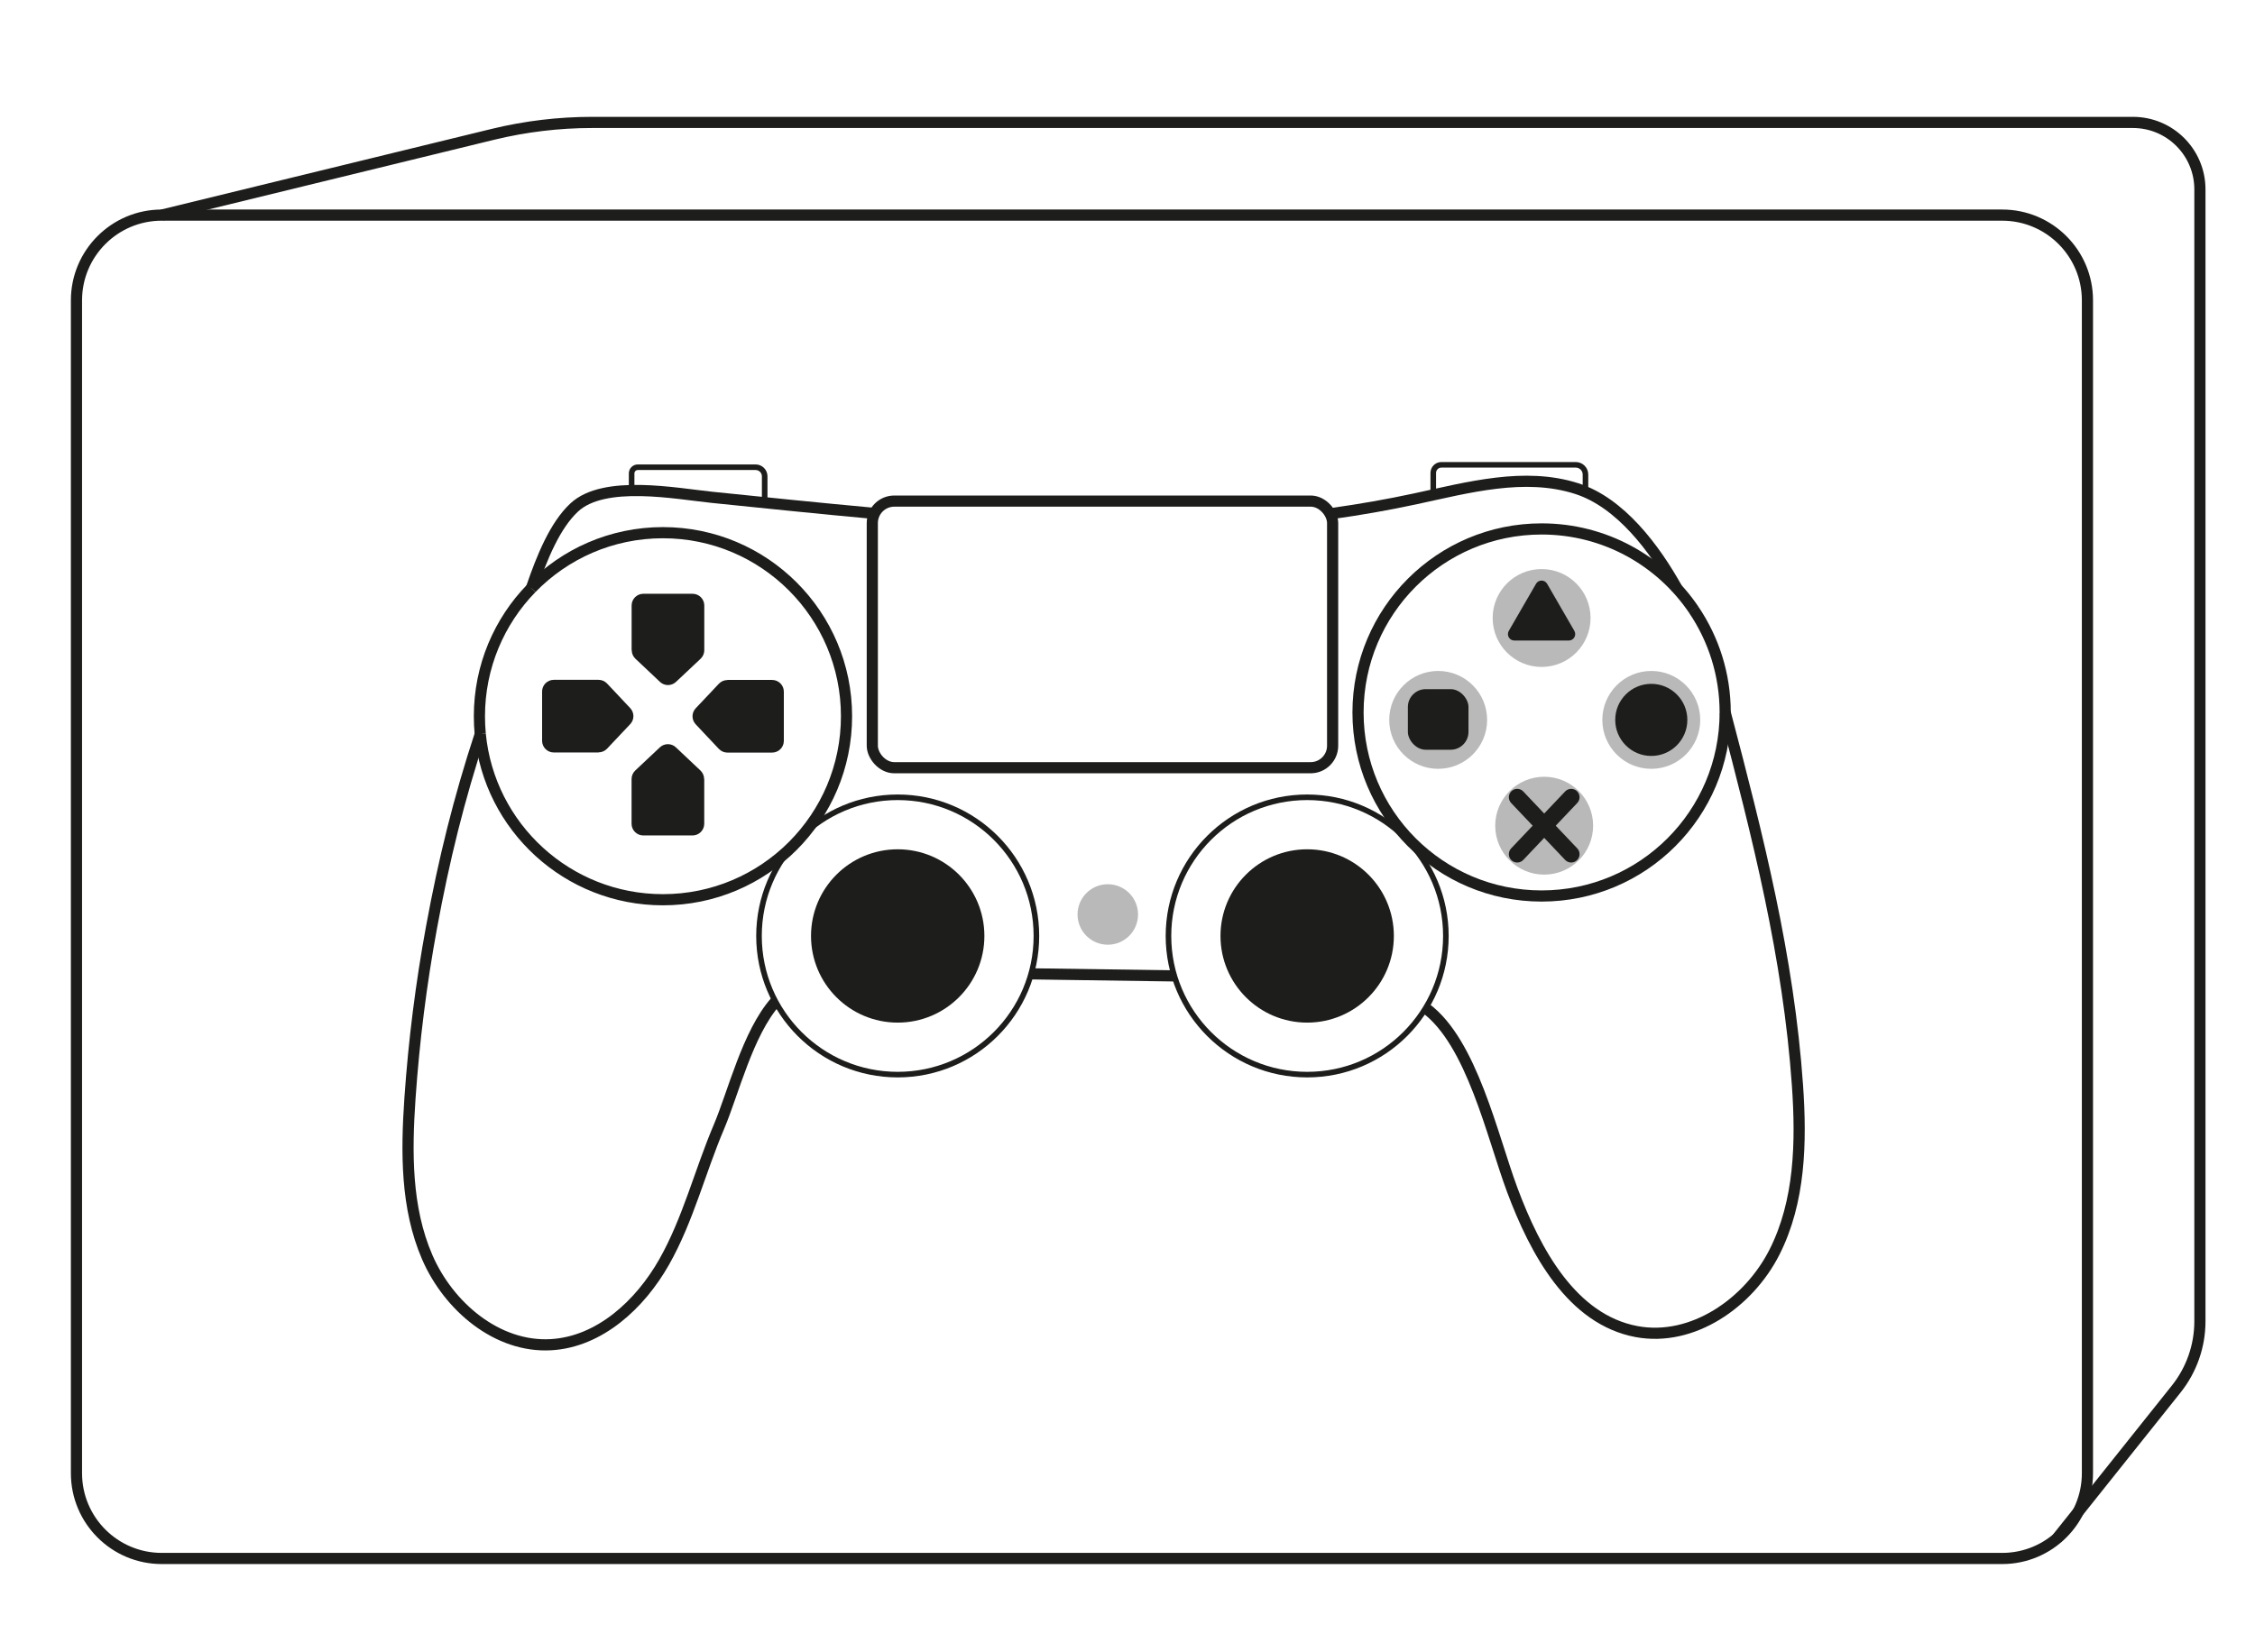<?xml version="1.0" encoding="UTF-8"?><svg id="Layer_1" xmlns="http://www.w3.org/2000/svg" width="404" height="296" viewBox="0 0 404 296"><defs><style>.cls-1{fill:#b9b9b9;}.cls-2,.cls-3{fill:#1d1d1b;}.cls-4{stroke-width:2px;}.cls-4,.cls-5{fill:none;}.cls-4,.cls-5,.cls-3{stroke:#1d1d1b;stroke-miterlimit:10;}.cls-3{stroke-linecap:round;stroke-width:3px;}</style></defs><circle class="cls-1" cx="276.65" cy="147.97" r="8.77"/><circle class="cls-1" cx="295.84" cy="129.01" r="8.77"/><circle class="cls-1" cx="257.66" cy="129.01" r="8.77"/><circle class="cls-1" cx="276.19" cy="110.75" r="8.77"/><circle class="cls-5" cx="160.83" cy="167.73" r="24.85"/><path class="cls-4" d="M86.04,131.56c-3.84,11.71-6.49,22.45-8.72,34.57-1.87,10.14-3.16,20.39-3.87,30.68-.66,9.62-.74,19.63,3.09,28.48s12.54,16.24,22.17,15.69c8.72-.5,15.97-7.22,20.27-14.81s6.41-16.21,9.83-24.25c2.56-6.03,5.14-16.76,10.12-22.41"/><path class="cls-4" d="M156.28,91.97c-9.58-.87-19.14-1.87-28.67-2.84-6.52-.67-19.38-3.2-24.75,1.83-3.43,3.21-5.74,8.85-7.66,14.46"/><path class="cls-4" d="M300.45,105.47c-4-7.18-10.14-15.4-17.97-17.91-9.34-2.99-19.41-.21-28.99,1.85-4.89,1.05-9.81,1.91-14.74,2.6"/><path class="cls-4" d="M255.41,180.67c8.28,6.11,11.92,22.9,15.52,32.57,4.12,11.05,10.68,23.22,22.27,25.39,10.02,1.87,20.09-5.13,24.7-14.22,4.61-9.09,4.84-19.74,4.13-29.91-1.61-22.99-7.09-44.55-12.96-66.84"/><path class="cls-4" d="M184.73,174.52c8.55,.12,17.11,.24,25.66,.37"/><circle class="cls-5" cx="234.19" cy="167.73" r="24.85"/><rect class="cls-4" x="156.28" y="89.8" width="82.47" height="47.78" rx="3.94" ry="3.94"/><path class="cls-4" d="M303.45,109.27c-5.91-8.74-15.91-14.48-27.26-14.48-18.16,0-32.89,14.72-32.89,32.89s14.72,32.89,32.89,32.89,32.89-14.72,32.89-32.89c0-6.82-2.08-13.15-5.63-18.4"/><path class="cls-4" d="M95.2,105.42c-5.76,5.92-9.31,14.01-9.31,22.93,0,1.08,.05,2.15,.15,3.21"/><path class="cls-4" d="M86.04,131.56c1.61,16.66,15.65,29.68,32.73,29.68,18.16,0,32.89-14.72,32.89-32.89s-14.72-32.89-32.89-32.89c-9.24,0-17.6,3.81-23.57,9.96"/><path class="cls-5" d="M113.16,87.91v-3.07c0-.62,.5-1.11,1.11-1.11h21.1c.9,0,1.63,.73,1.63,1.63v4.74"/><path class="cls-5" d="M256.78,88.69v-3.94c0-.8,.65-1.45,1.45-1.45h24.08c.96,0,1.74,.78,1.74,1.74v3.08"/><circle class="cls-1" cx="198.47" cy="163.88" r="5.42"/><circle class="cls-2" cx="160.83" cy="167.73" r="15.53"/><circle class="cls-2" cx="234.19" cy="167.73" r="15.53"/><path class="cls-2" d="M126.17,139.61v8.01c0,1.16-.94,2.1-2.1,2.1h-8.82c-1.16,0-2.1-.94-2.1-2.1v-8.01c0-.58,.24-1.13,.66-1.53l2.59-2.44,1.82-1.71c.81-.76,2.07-.76,2.87,0l1.81,1.71,2.59,2.44c.42,.4,.66,.95,.66,1.53Z"/><path class="cls-2" d="M113.16,116.52v-8.01c0-1.16,.94-2.1,2.1-2.1h8.82c1.16,0,2.1,.94,2.1,2.1v8.01c0,.58-.24,1.13-.66,1.53l-2.59,2.44-1.82,1.71c-.81,.76-2.07,.76-2.87,0l-1.81-1.71-2.59-2.44c-.42-.4-.66-.95-.66-1.53Z"/><path class="cls-2" d="M107.23,134.85h-8.01c-1.16,0-2.1-.94-2.1-2.1v-8.82c0-1.16,.94-2.1,2.1-2.1h8.01c.58,0,1.13,.24,1.53,.66l2.44,2.59,1.71,1.82c.76,.81,.76,2.07,0,2.87l-1.71,1.81-2.44,2.59c-.4,.42-.95,.66-1.53,.66Z"/><path class="cls-2" d="M130.32,121.85h8.01c1.16,0,2.1,.94,2.1,2.1v8.82c0,1.16-.94,2.1-2.1,2.1h-8.01c-.58,0-1.13-.24-1.53-.66l-2.44-2.59-1.71-1.82c-.76-.81-.76-2.07,0-2.87l1.71-1.81,2.44-2.59c.4-.42,.95-.66,1.53-.66Z"/><rect class="cls-2" x="252.23" y="123.5" width="10.86" height="10.86" rx="3.2" ry="3.2"/><circle class="cls-2" cx="295.84" cy="129.01" r="6.46"/><path class="cls-2" d="M276.19,114.79h-4.88c-.89,0-1.44-.96-1-1.73l2.44-4.22,2.44-4.22c.44-.77,1.55-.77,1.99,0l2.44,4.22,2.44,4.22c.44,.77-.11,1.73-1,1.73h-4.88Z"/><g><line class="cls-3" x1="281.49" y1="153.07" x2="271.82" y2="142.87"/><line class="cls-3" x1="271.82" y1="153.07" x2="281.49" y2="142.87"/></g><g><path class="cls-4" d="M358.71,38.55H28.97c-8.43,0-15.27,6.84-15.27,15.27v210.2c0,8.43,6.84,15.27,15.27,15.27H358.71c8.43,0,15.27-6.84,15.27-15.27V53.82c0-8.43-6.84-15.27-15.27-15.27h-23.81"/><path class="cls-4" d="M28.97,38.55l59.31-14.47c5.83-1.42,11.81-2.14,17.81-2.14H382.13c6.63,0,12,5.37,12,12V236.8c0,4.4-1.5,8.68-4.24,12.12l-21.42,26.85"/></g></svg>